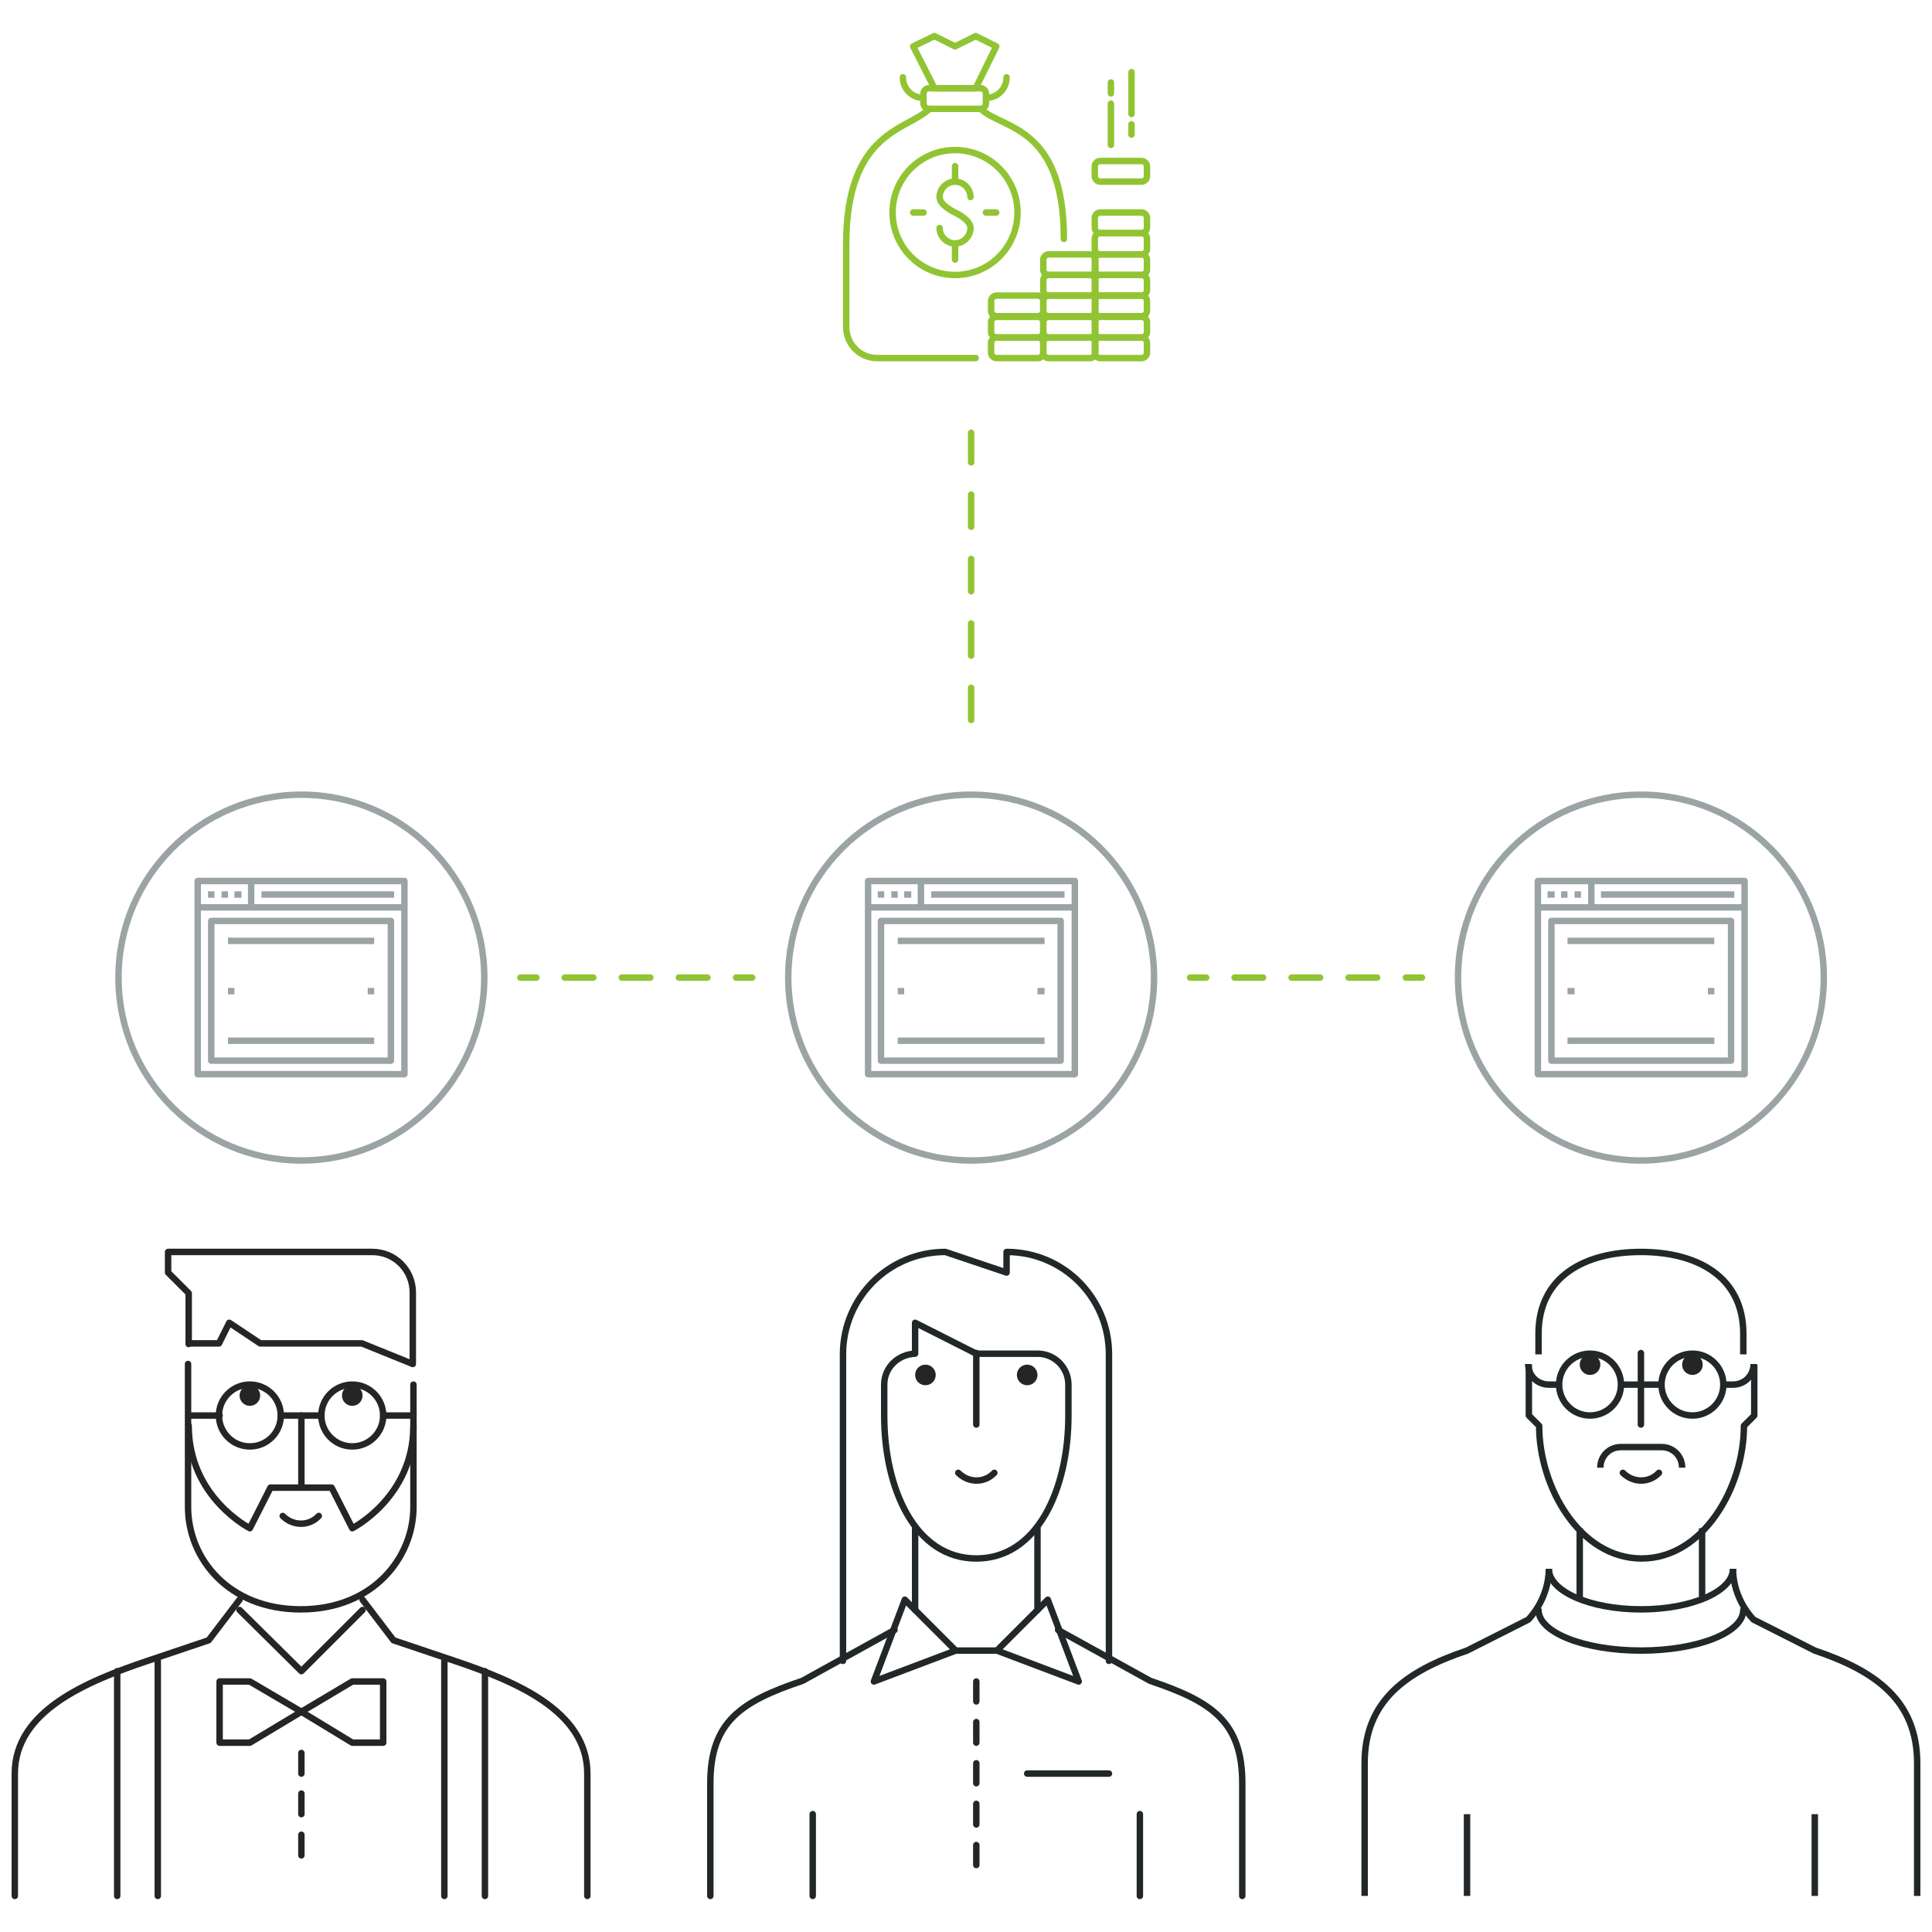 <?xml version="1.0" encoding="utf-8"?>
<!-- Generator: Adobe Illustrator 22.1.0, SVG Export Plug-In . SVG Version: 6.00 Build 0)  -->
<svg version="1.1" id="Layer_1" xmlns="http://www.w3.org/2000/svg" xmlns:xlink="http://www.w3.org/1999/xlink" x="0px" y="0px"
	 viewBox="0 0 300 300" style="enable-background:new 0 0 300 300;" xml:space="preserve">
<style type="text/css">
	.st0{fill:none;stroke:#91C433;stroke-linecap:round;stroke-linejoin:round;stroke-miterlimit:10;}
	.st1{fill:none;stroke:#242626;stroke-linecap:round;stroke-linejoin:round;stroke-miterlimit:10;}
	.st2{fill:#242626;}
	.st3{fill:none;stroke:#222829;stroke-linecap:round;stroke-linejoin:round;stroke-miterlimit:10;}
	.st4{fill:none;stroke:#222829;stroke-linejoin:round;stroke-miterlimit:10;}
	.st5{fill:none;stroke:#222829;stroke-miterlimit:10;}
	.st6{fill:none;stroke:#9BA4A5;stroke-linejoin:round;stroke-miterlimit:10;}
	.st7{fill:none;stroke:#91C433;stroke-linecap:round;stroke-linejoin:round;}
	.st8{fill:none;stroke:#91C433;stroke-linecap:round;stroke-linejoin:round;stroke-dasharray:4.429,4.429;}
	.st9{fill:none;stroke:#91C433;stroke-linecap:round;stroke-linejoin:round;stroke-miterlimit:10;stroke-dasharray:5;}
</style>
<g>
	<g>
		<g>
			<g>
				<g>
					<g>
						<path class="st0" d="M145.9,35.4c0,1.3,1.1,2.4,2.4,2.4c1.3,0,2.4-1.1,2.4-2.4c0-1.3-2.4-2.4-2.4-2.4s-2.4-1.1-2.4-2.4
							c0-1.3,1.1-2.4,2.4-2.4c1.3,0,2.4,1.1,2.4,2.4"/>
						<line class="st0" x1="148.3" y1="28.2" x2="148.3" y2="25.8"/>
						<line class="st0" x1="148.3" y1="37.8" x2="148.3" y2="40.3"/>
						<line class="st0" x1="153.1" y1="33" x2="154.7" y2="33"/>
						<line class="st0" x1="141.8" y1="33" x2="143.4" y2="33"/>
					</g>
					<path class="st0" d="M151.5,55.6h-15.3c-2.7,0-4.8-2.2-4.8-4.8c0,0,0-9.7,0-12.9c0-17.7,9.7-17.7,12.9-21"/>
					<path class="st0" d="M152.3,16.9c3.2,3.2,12.9,2.4,12.9,20.2"/>
					<path class="st0" d="M153.1,16.1c0,0.4-0.4,0.8-0.8,0.8h-8.1c-0.4,0-0.8-0.4-0.8-0.8v-1.6c0-0.4,0.4-0.8,0.8-0.8h8.1
						c0.4,0,0.8,0.4,0.8,0.8V16.1z"/>
					<polygon class="st0" points="154.7,7.2 151.5,5.6 148.3,7.2 145.1,5.6 141.8,7.2 145.1,13.7 151.5,13.7 					"/>
					<path class="st0" d="M156.3,12c0,1.8-1.4,3.2-3.2,3.2"/>
					<path class="st0" d="M140.2,12c0,1.8,1.4,3.2,3.2,3.2"/>
					<circle class="st0" cx="148.3" cy="33" r="9.7"/>
				</g>
				<g>
					<path class="st0" d="M162,54.8c0,0.4-0.4,0.8-0.8,0.8h-6.5c-0.4,0-0.8-0.4-0.8-0.8v-1.6c0-0.4,0.4-0.8,0.8-0.8h6.5
						c0.4,0,0.8,0.4,0.8,0.8V54.8z"/>
					<path class="st0" d="M162,51.6c0,0.4-0.4,0.8-0.8,0.8h-6.5c-0.4,0-0.8-0.4-0.8-0.8v-1.6c0-0.4,0.4-0.8,0.8-0.8h6.5
						c0.4,0,0.8,0.4,0.8,0.8V51.6z"/>
					<path class="st0" d="M162,48.3c0,0.4-0.4,0.8-0.8,0.8h-6.5c-0.4,0-0.8-0.4-0.8-0.8v-1.6c0-0.4,0.4-0.8,0.8-0.8h6.5
						c0.4,0,0.8,0.4,0.8,0.8V48.3z"/>
					<path class="st0" d="M170.1,54.8c0,0.4-0.4,0.8-0.8,0.8h-6.5c-0.4,0-0.8-0.4-0.8-0.8v-1.6c0-0.4,0.4-0.8,0.8-0.8h6.5
						c0.4,0,0.8,0.4,0.8,0.8V54.8z"/>
					<path class="st0" d="M170.1,51.6c0,0.4-0.4,0.8-0.8,0.8h-6.5c-0.4,0-0.8-0.4-0.8-0.8v-1.6c0-0.4,0.4-0.8,0.8-0.8h6.5
						c0.4,0,0.8,0.4,0.8,0.8V51.6z"/>
					<path class="st0" d="M170.1,48.3c0,0.4-0.4,0.8-0.8,0.8h-6.5c-0.4,0-0.8-0.4-0.8-0.8v-1.6c0-0.4,0.4-0.8,0.8-0.8h6.5
						c0.4,0,0.8,0.4,0.8,0.8V48.3z"/>
					<path class="st0" d="M170.1,45.1c0,0.4-0.4,0.8-0.8,0.8h-6.5c-0.4,0-0.8-0.4-0.8-0.8v-1.6c0-0.4,0.4-0.8,0.8-0.8h6.5
						c0.4,0,0.8,0.4,0.8,0.8V45.1z"/>
					<path class="st0" d="M170.1,41.9c0,0.4-0.4,0.8-0.8,0.8h-6.5c-0.4,0-0.8-0.4-0.8-0.8v-1.6c0-0.4,0.4-0.8,0.8-0.8h6.5
						c0.4,0,0.8,0.4,0.8,0.8V41.9z"/>
					<path class="st0" d="M178.1,54.8c0,0.4-0.4,0.8-0.8,0.8h-6.5c-0.4,0-0.8-0.4-0.8-0.8v-1.6c0-0.4,0.4-0.8,0.8-0.8h6.5
						c0.4,0,0.8,0.4,0.8,0.8V54.8z"/>
					<path class="st0" d="M178.1,51.6c0,0.4-0.4,0.8-0.8,0.8h-6.5c-0.4,0-0.8-0.4-0.8-0.8v-1.6c0-0.4,0.4-0.8,0.8-0.8h6.5
						c0.4,0,0.8,0.4,0.8,0.8V51.6z"/>
					<path class="st0" d="M178.1,48.3c0,0.4-0.4,0.8-0.8,0.8h-6.5c-0.4,0-0.8-0.4-0.8-0.8v-1.6c0-0.4,0.4-0.8,0.8-0.8h6.5
						c0.4,0,0.8,0.4,0.8,0.8V48.3z"/>
					<path class="st0" d="M178.1,45.1c0,0.4-0.4,0.8-0.8,0.8h-6.5c-0.4,0-0.8-0.4-0.8-0.8v-1.6c0-0.4,0.4-0.8,0.8-0.8h6.5
						c0.4,0,0.8,0.4,0.8,0.8V45.1z"/>
					<path class="st0" d="M178.1,41.9c0,0.4-0.4,0.8-0.8,0.8h-6.5c-0.4,0-0.8-0.4-0.8-0.8v-1.6c0-0.4,0.4-0.8,0.8-0.8h6.5
						c0.4,0,0.8,0.4,0.8,0.8V41.9z"/>
					<path class="st0" d="M178.1,38.7c0,0.4-0.4,0.8-0.8,0.8h-6.5c-0.4,0-0.8-0.4-0.8-0.8V37c0-0.4,0.4-0.8,0.8-0.8h6.5
						c0.4,0,0.8,0.4,0.8,0.8V38.7z"/>
					<path class="st0" d="M178.1,35.4c0,0.4-0.4,0.8-0.8,0.8h-6.5c-0.4,0-0.8-0.4-0.8-0.8v-1.6c0-0.4,0.4-0.8,0.8-0.8h6.5
						c0.4,0,0.8,0.4,0.8,0.8V35.4z"/>
					<path class="st0" d="M178.1,27.4c0,0.4-0.4,0.8-0.8,0.8h-6.5c-0.4,0-0.8-0.4-0.8-0.8v-1.6c0-0.4,0.4-0.8,0.8-0.8h6.5
						c0.4,0,0.8,0.4,0.8,0.8V27.4z"/>
					<line class="st0" x1="172.5" y1="22.5" x2="172.5" y2="16.1"/>
					<line class="st0" x1="175.7" y1="17.7" x2="175.7" y2="11.2"/>
					<line class="st0" x1="172.5" y1="14.5" x2="172.5" y2="12.8"/>
					<line class="st0" x1="175.7" y1="19.3" x2="175.7" y2="20.9"/>
				</g>
			</g>
		</g>
	</g>
	<g>
		<g>
			<g>
				<g>
					<g>
						<g>
							<line class="st1" x1="18.2" y1="259.5" x2="18.2" y2="294.4"/>
							<line class="st1" x1="24.5" y1="257.9" x2="24.5" y2="294.4"/>
						</g>
						<g>
							<line class="st1" x1="75.3" y1="259.5" x2="75.3" y2="294.4"/>
							<line class="st1" x1="69" y1="257.9" x2="69" y2="294.4"/>
						</g>
						<path class="st1" d="M56.3,248.4l4.8,6.3l9.5,3.2c9.5,3.2,20.6,7.8,20.6,17.5v19"/>
						<path class="st1" d="M37.2,248.4l-4.8,6.3l-9.5,3.2c-9.5,3.2-20.6,7.8-20.6,17.5v19"/>
						<g>
							<path class="st1" d="M29.3,208.7v-7.9l-3.2-3.2v-3.2h31.7c3.5,0,6.3,2.8,6.3,6.3v11.1l-7.9-3.2H40.4l-4.8-3.2l-1.6,3.2H29.3z
								"/>
							<path class="st1" d="M64.2,221.4c0,11.1-9.5,15.9-9.5,15.9l-3.2-6.3H42l-3.2,6.3c0,0-9.5-4.8-9.5-15.9"/>
							<path class="st1" d="M64.2,215v19c0,7.9-6.3,15.9-17.5,15.9s-17.5-7.9-17.5-15.9v-22.2"/>
							<circle class="st1" cx="38.8" cy="219.8" r="4.8"/>
							<circle class="st1" cx="54.7" cy="219.8" r="4.8"/>
							<line class="st1" x1="34.1" y1="219.8" x2="29.3" y2="219.8"/>
							<line class="st1" x1="59.5" y1="219.8" x2="64.2" y2="219.8"/>
							<line class="st1" x1="43.6" y1="219.8" x2="49.9" y2="219.8"/>
						</g>
						<polyline class="st1" points="56.3,250 46.8,259.5 37.2,250 						"/>
						<g>
							<polygon class="st1" points="54.7,270.6 46.8,265.8 38.8,270.6 34.1,270.6 34.1,261.1 38.8,261.1 46.8,265.8 54.7,261.1 
								59.5,261.1 59.5,270.6 							"/>
						</g>
						<line class="st1" x1="46.8" y1="272.2" x2="46.8" y2="275.4"/>
						<line class="st1" x1="46.8" y1="278.5" x2="46.8" y2="281.7"/>
						<line class="st1" x1="46.8" y1="284.9" x2="46.8" y2="288.1"/>
					</g>
				</g>
			</g>
			<circle class="st2" cx="54.7" cy="216.7" r="1.6"/>
			<circle class="st2" cx="38.8" cy="216.7" r="1.6"/>
			<line class="st1" x1="46.8" y1="219.8" x2="46.8" y2="230.9"/>
			<path class="st1" d="M43.9,235.4c1.6,1.6,4.1,1.6,5.6,0"/>
		</g>
		<g>
			<g>
				<g>
					<g>
						<line class="st3" x1="126.2" y1="281.7" x2="126.2" y2="294.4"/>
						<line class="st3" x1="177" y1="281.7" x2="177" y2="294.4"/>
						<path class="st3" d="M172.2,257.9v-47.6c0-8.8-7.1-15.9-15.9-15.9v3.2l-9.5-3.2c-8.8,0-15.9,7.1-15.9,15.9v47.6"/>
						<path class="st3" d="M137.3,215v4.8c0,11.4,4.8,22.2,14.3,22.2c9.5,0,14.3-10.8,14.3-22.2V215c0-2.6-2.1-4.8-4.8-4.8h-9.5
							l-9.5-4.8v4.8C139.4,210.3,137.3,212.4,137.3,215z"/>
						<polyline class="st3" points="148.4,256.3 135.7,261.1 140.5,248.4 148.4,256.3 154.8,256.3 162.7,248.4 167.5,261.1 
							154.8,256.3 						"/>
						<line class="st3" x1="151.6" y1="267.4" x2="151.6" y2="270.6"/>
						<line class="st3" x1="151.6" y1="261.1" x2="151.6" y2="264.2"/>
						<line class="st3" x1="151.6" y1="273.8" x2="151.6" y2="276.9"/>
						<line class="st3" x1="151.6" y1="280.1" x2="151.6" y2="283.3"/>
						<line class="st3" x1="151.6" y1="286.5" x2="151.6" y2="289.6"/>
						<line class="st3" x1="159.5" y1="275.4" x2="172.2" y2="275.4"/>
						<path class="st3" d="M110.3,294.4v-17.5c0-9.6,4.8-12.7,14.3-15.9l14.3-7.9"/>
						<path class="st3" d="M192.9,294.4v-17.5c0-9.6-4.8-12.7-14.3-15.9l-14.3-7.9"/>
						<line class="st3" x1="142.1" y1="237.3" x2="142.1" y2="250"/>
						<line class="st3" x1="161.1" y1="237.3" x2="161.1" y2="250"/>
					</g>
				</g>
			</g>
			<g>
				<circle class="st2" cx="159.5" cy="213.5" r="1.6"/>
				<circle class="st2" cx="143.7" cy="213.5" r="1.6"/>
			</g>
			<line class="st1" x1="151.6" y1="210.1" x2="151.6" y2="221.2"/>
			<path class="st1" d="M148.8,228.7c1.6,1.6,4.1,1.6,5.6,0"/>
		</g>
		<g>
			<g>
				<circle class="st2" cx="262.8" cy="211.9" r="1.6"/>
				<circle class="st2" cx="246.9" cy="211.9" r="1.6"/>
			</g>
			<line class="st1" x1="254.8" y1="210.1" x2="254.8" y2="221.2"/>
			<path class="st1" d="M252,228.7c1.6,1.6,4.1,1.6,5.6,0"/>
			<g>
				<g>
					<g>
						<g>
							<line class="st4" x1="264.3" y1="237.3" x2="264.3" y2="248.4"/>
							<line class="st4" x1="245.3" y1="237.3" x2="245.3" y2="248.4"/>
							<line class="st4" x1="227.8" y1="281.7" x2="227.8" y2="294.4"/>
							<line class="st4" x1="281.8" y1="281.7" x2="281.8" y2="294.4"/>
							<path class="st4" d="M237.4,211.9v7.9l1.6,1.6c0,9.5,6.3,20.6,15.9,20.6s15.9-11.1,15.9-20.6l1.6-1.6v-7.9"/>
							<g>
								<circle class="st4" cx="246.9" cy="215" r="4.8"/>
								<circle class="st4" cx="262.8" cy="215" r="4.8"/>
								<line class="st4" x1="258" y1="215" x2="251.6" y2="215"/>
								<path class="st4" d="M242.1,215h-1.6c-1.8,0-3.2-1.4-3.2-3.2"/>
								<path class="st4" d="M267.5,215h1.6c1.8,0,3.2-1.4,3.2-3.2"/>
							</g>
							<path class="st4" d="M270.7,210.3v-3.2c0-8.8-7.1-12.7-15.9-12.7s-15.9,3.9-15.9,12.7v3.2"/>
							<path class="st4" d="M248.5,227.9c0-1.8,1.4-3.2,3.2-3.2h6.3c1.8,0,3.2,1.4,3.2,3.2"/>
							<path class="st4" d="M269.1,243.6c0,3.5-6.4,6.3-14.3,6.3c-7.9,0-14.3-2.8-14.3-6.3"/>
							<path class="st3" d="M270.7,250c0,3.5-7.1,6.3-15.9,6.3s-15.9-2.8-15.9-6.3"/>
							<path class="st5" d="M240.5,243.6c0,4.8-3.2,7.9-3.2,7.9l-9.5,4.8c-9.5,3.2-15.9,7.8-15.9,17.5v20.6"/>
							<path class="st5" d="M269.1,243.6c0,4.8,3.2,7.9,3.2,7.9l9.5,4.8c9.5,3.2,15.9,7.8,15.9,17.5v20.6"/>
						</g>
					</g>
				</g>
			</g>
		</g>
		<g>
			<g>
				<g>
					<rect x="134.8" y="136.8" class="st6" width="32.1" height="30"/>
					<line class="st6" x1="134.8" y1="140.9" x2="166.8" y2="140.9"/>
					<line class="st6" x1="136.3" y1="138.9" x2="137.3" y2="138.9"/>
					<line class="st6" x1="138.4" y1="138.9" x2="139.4" y2="138.9"/>
					<line class="st6" x1="140.4" y1="138.9" x2="141.5" y2="138.9"/>
					<line class="st6" x1="143" y1="136.8" x2="143" y2="140.9"/>
					<line class="st6" x1="144.6" y1="138.9" x2="165.3" y2="138.9"/>
					<rect x="136.8" y="143" class="st6" width="27.9" height="21.7"/>
					<line class="st6" x1="139.4" y1="146.1" x2="162.2" y2="146.1"/>
					<line class="st6" x1="139.4" y1="161.6" x2="162.2" y2="161.6"/>
					<line class="st6" x1="139.4" y1="153.9" x2="140.4" y2="153.9"/>
					<line class="st6" x1="161.1" y1="153.9" x2="162.2" y2="153.9"/>
				</g>
			</g>
			<circle class="st6" cx="150.8" cy="151.8" r="28.4"/>
		</g>
		<g>
			<g>
				<g>
					<rect x="30.7" y="136.8" class="st6" width="32.1" height="30"/>
					<line class="st6" x1="30.7" y1="140.9" x2="62.8" y2="140.9"/>
					<line class="st6" x1="32.3" y1="138.9" x2="33.3" y2="138.9"/>
					<line class="st6" x1="34.4" y1="138.9" x2="35.4" y2="138.9"/>
					<line class="st6" x1="36.4" y1="138.9" x2="37.5" y2="138.9"/>
					<line class="st6" x1="39" y1="136.8" x2="39" y2="140.9"/>
					<line class="st6" x1="40.6" y1="138.9" x2="61.2" y2="138.9"/>
					<rect x="32.8" y="143" class="st6" width="27.9" height="21.7"/>
					<line class="st6" x1="35.4" y1="146.1" x2="58.1" y2="146.1"/>
					<line class="st6" x1="35.4" y1="161.6" x2="58.1" y2="161.6"/>
					<line class="st6" x1="35.4" y1="153.9" x2="36.4" y2="153.9"/>
					<line class="st6" x1="57.1" y1="153.9" x2="58.1" y2="153.9"/>
				</g>
			</g>
			<circle class="st6" cx="46.8" cy="151.8" r="28.4"/>
		</g>
		<g>
			<g>
				<g>
					<rect x="238.8" y="136.8" class="st6" width="32.1" height="30"/>
					<line class="st6" x1="238.8" y1="140.9" x2="270.9" y2="140.9"/>
					<line class="st6" x1="240.3" y1="138.9" x2="241.4" y2="138.9"/>
					<line class="st6" x1="242.4" y1="138.9" x2="243.4" y2="138.9"/>
					<line class="st6" x1="244.5" y1="138.9" x2="245.5" y2="138.9"/>
					<line class="st6" x1="247.1" y1="136.8" x2="247.1" y2="140.9"/>
					<line class="st6" x1="248.6" y1="138.9" x2="269.3" y2="138.9"/>
					<rect x="240.9" y="143" class="st6" width="27.9" height="21.7"/>
					<line class="st6" x1="243.4" y1="146.1" x2="266.2" y2="146.1"/>
					<line class="st6" x1="243.4" y1="161.6" x2="266.2" y2="161.6"/>
					<line class="st6" x1="243.4" y1="153.9" x2="244.5" y2="153.9"/>
					<line class="st6" x1="265.2" y1="153.9" x2="266.2" y2="153.9"/>
				</g>
			</g>
			<circle class="st6" cx="254.8" cy="151.8" r="28.4"/>
		</g>
		<g>
			<g>
				<line class="st7" x1="80.8" y1="151.8" x2="83.3" y2="151.8"/>
				<line class="st8" x1="87.7" y1="151.8" x2="112.1" y2="151.8"/>
				<line class="st7" x1="114.3" y1="151.8" x2="116.8" y2="151.8"/>
			</g>
		</g>
		<g>
			<g>
				<line class="st7" x1="184.8" y1="151.8" x2="187.3" y2="151.8"/>
				<line class="st8" x1="191.7" y1="151.8" x2="216.1" y2="151.8"/>
				<line class="st7" x1="218.3" y1="151.8" x2="220.8" y2="151.8"/>
			</g>
		</g>
	</g>
	<line class="st9" x1="150.8" y1="111.8" x2="150.8" y2="67.2"/>
</g>
</svg>
